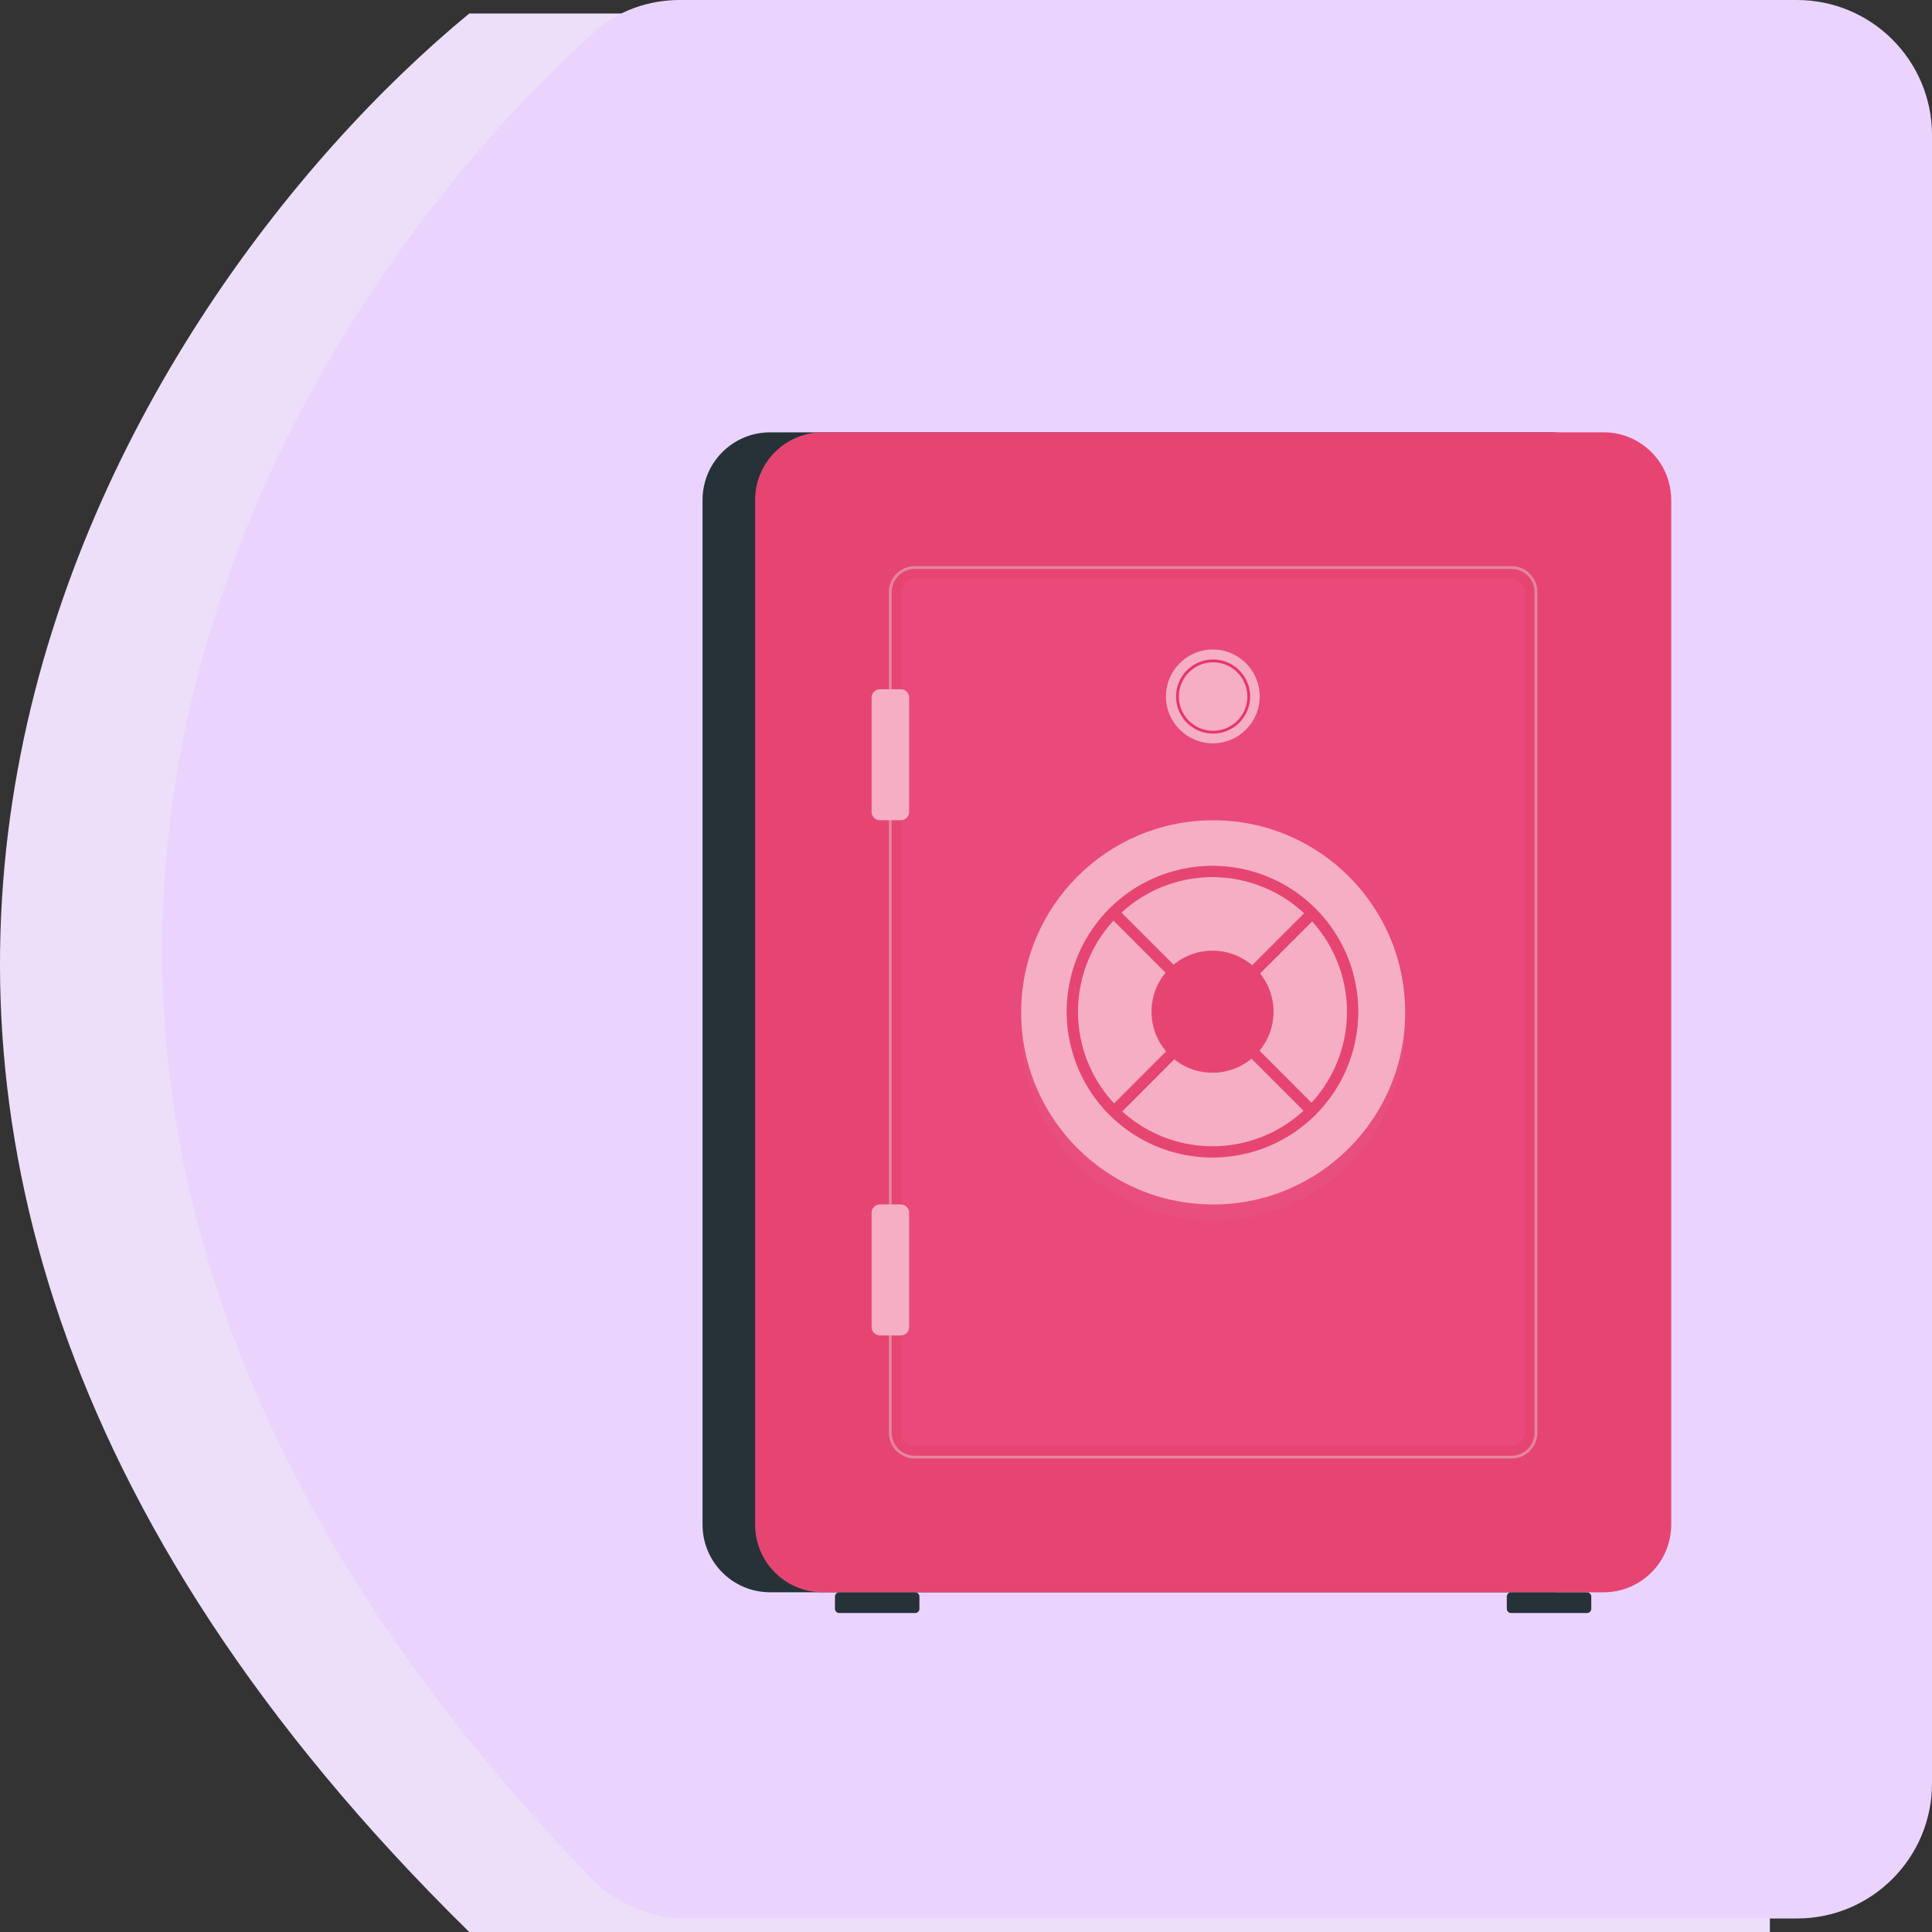 <svg width="143" height="143" viewBox="0 0 143 143" fill="none" xmlns="http://www.w3.org/2000/svg">
<rect x="0" y="0" width="143" height="143" fill="#333333" stroke="none"/>
<path d="M34.731 143C-28.17 81.252 8.522 22.605 34.731 1H38.764H131V143H34.731Z" fill="#EDDFF9"/>
<path d="M43.812 139.064C-12.97 80.504 18.56 25.228 44.017 2.339C45.743 0.787 48.001 0 50.322 0H50.764H133C138.523 0 143 4.477 143 10V132C143 137.523 138.523 142 133 142H50.819C48.199 142 45.636 140.945 43.812 139.064Z" fill="#EAD4FD"/>
<path d="M114.8 32H57.002C54.239 32 52 34.24 52 37.004V112.851C52 115.615 54.239 117.855 57.002 117.855H114.8C117.562 117.855 119.801 115.615 119.801 112.851V37.004C119.801 34.24 117.562 32 114.8 32Z" fill="#263238"/>
<path d="M118.692 32H60.894C58.132 32 55.893 34.24 55.893 37.004V112.851C55.893 115.615 58.132 117.855 60.894 117.855H118.692C121.454 117.855 123.694 115.615 123.694 112.851V37.004C123.694 34.24 121.454 32 118.692 32Z" fill="#E8356D"/>
<path d="M67.74 117.859H62.113C61.941 117.859 61.801 117.999 61.801 118.172V119.077C61.801 119.25 61.941 119.39 62.113 119.39H67.74C67.913 119.39 68.053 119.25 68.053 119.077V118.172C68.053 117.999 67.913 117.859 67.74 117.859Z" fill="#263238"/>
<path d="M117.469 117.859H111.842C111.669 117.859 111.529 117.999 111.529 118.172V119.077C111.529 119.25 111.669 119.39 111.842 119.39H117.469C117.641 119.39 117.781 119.25 117.781 119.077V118.172C117.781 117.999 117.641 117.859 117.469 117.859Z" fill="#263238"/>
<path opacity="0.2" d="M118.692 32H60.894C58.132 32 55.893 34.24 55.893 37.004V112.851C55.893 115.615 58.132 117.855 60.894 117.855H118.692C121.454 117.855 123.694 115.615 123.694 112.851V37.004C123.694 34.24 121.454 32 118.692 32Z" fill="#DE8888"/>
<g style="mix-blend-mode:color-dodge" opacity="0.4">
<path d="M111.883 107.956H67.702C67.196 107.955 66.711 107.754 66.353 107.396C65.996 107.038 65.794 106.553 65.793 106.047V43.817C65.793 43.31 65.994 42.824 66.352 42.465C66.71 42.107 67.195 41.904 67.702 41.903H111.883C112.39 41.904 112.875 42.107 113.233 42.465C113.591 42.824 113.792 43.31 113.792 43.817V106.047C113.791 106.553 113.589 107.038 113.232 107.396C112.874 107.754 112.389 107.955 111.883 107.956ZM67.702 42.112C67.251 42.113 66.818 42.293 66.499 42.613C66.18 42.932 66.001 43.366 66.001 43.817V106.047C66.001 106.27 66.045 106.491 66.131 106.698C66.216 106.904 66.341 107.092 66.499 107.25C66.657 107.408 66.845 107.533 67.051 107.618C67.257 107.704 67.479 107.748 67.702 107.748H111.883C112.334 107.748 112.766 107.569 113.085 107.25C113.404 106.931 113.583 106.498 113.583 106.047V43.817C113.583 43.366 113.404 42.932 113.086 42.613C112.767 42.293 112.334 42.113 111.883 42.112H67.702Z" fill="#E6E6E6"/>
</g>
<path d="M112.859 106.046V43.813C112.859 43.276 112.425 42.841 111.888 42.841H67.703C67.167 42.841 66.732 43.276 66.732 43.813V106.046C66.732 106.583 67.167 107.018 67.703 107.018H111.888C112.425 107.018 112.859 106.583 112.859 106.046Z" fill="#E8356D"/>
<path opacity="0.1" d="M112.859 106.046V43.813C112.859 43.276 112.425 42.841 111.888 42.841H67.703C67.167 42.841 66.732 43.276 66.732 43.813V106.046C66.732 106.583 67.167 107.018 67.703 107.018H111.888C112.425 107.018 112.859 106.583 112.859 106.046Z" fill="white"/>
<path opacity="0.1" d="M89.795 90.364C97.645 90.364 104.008 83.998 104.008 76.145C104.008 68.293 97.645 61.926 89.795 61.926C81.945 61.926 75.582 68.293 75.582 76.145C75.582 83.998 81.945 90.364 89.795 90.364Z" fill="#DE8888"/>
<path d="M89.794 55.03C91.712 55.03 93.266 53.475 93.266 51.556C93.266 49.638 91.712 48.083 89.794 48.083C87.877 48.083 86.322 49.638 86.322 51.556C86.322 53.475 87.877 55.03 89.794 55.03Z" fill="#E8356D"/>
<path opacity="0.6" d="M89.773 55.021C91.69 55.021 93.245 53.466 93.245 51.548C93.245 49.629 91.69 48.074 89.773 48.074C87.855 48.074 86.301 49.629 86.301 51.548C86.301 53.466 87.855 55.021 89.773 55.021Z" fill="white"/>
<path d="M89.789 54.3C89.247 54.3 88.717 54.139 88.266 53.837C87.815 53.536 87.463 53.108 87.256 52.606C87.048 52.105 86.994 51.553 87.1 51.021C87.205 50.489 87.467 50 87.85 49.616C88.234 49.232 88.722 48.971 89.254 48.865C89.786 48.759 90.338 48.814 90.839 49.021C91.34 49.229 91.768 49.581 92.07 50.032C92.371 50.483 92.532 51.014 92.532 51.556C92.531 52.283 92.242 52.981 91.728 53.495C91.213 54.009 90.516 54.299 89.789 54.3ZM89.789 49.021C89.288 49.021 88.798 49.17 88.382 49.448C87.965 49.727 87.64 50.123 87.448 50.586C87.256 51.049 87.206 51.559 87.304 52.051C87.402 52.543 87.643 52.994 87.998 53.349C88.352 53.703 88.803 53.945 89.295 54.043C89.787 54.141 90.296 54.09 90.759 53.898C91.222 53.706 91.618 53.382 91.897 52.965C92.175 52.548 92.324 52.058 92.324 51.556C92.323 50.884 92.055 50.24 91.58 49.765C91.105 49.289 90.461 49.022 89.789 49.021Z" fill="#E8356D"/>
<path d="M66.676 51.014H65.129C64.788 51.014 64.512 51.291 64.512 51.631V60.096C64.512 60.437 64.788 60.713 65.129 60.713H66.676C67.017 60.713 67.293 60.437 67.293 60.096V51.631C67.293 51.291 67.017 51.014 66.676 51.014Z" fill="#E8356D"/>
<path opacity="0.6" d="M66.676 51.014H65.129C64.788 51.014 64.512 51.291 64.512 51.631V60.096C64.512 60.437 64.788 60.713 65.129 60.713H66.676C67.017 60.713 67.293 60.437 67.293 60.096V51.631C67.293 51.291 67.017 51.014 66.676 51.014Z" fill="white"/>
<path d="M66.676 89.146H65.129C64.788 89.146 64.512 89.422 64.512 89.763V98.228C64.512 98.569 64.788 98.845 65.129 98.845H66.676C67.017 98.845 67.293 98.569 67.293 98.228V89.763C67.293 89.422 67.017 89.146 66.676 89.146Z" fill="#E8356D"/>
<path opacity="0.6" d="M66.676 89.146H65.129C64.788 89.146 64.512 89.422 64.512 89.763V98.228C64.512 98.569 64.788 98.845 65.129 98.845H66.676C67.017 98.845 67.293 98.569 67.293 98.228V89.763C67.293 89.422 67.017 89.146 66.676 89.146Z" fill="white"/>
<path d="M89.795 89.151C97.645 89.151 104.008 82.785 104.008 74.932C104.008 67.079 97.645 60.713 89.795 60.713C81.945 60.713 75.582 67.079 75.582 74.932C75.582 82.785 81.945 89.151 89.795 89.151Z" fill="#E8356D"/>
<path opacity="0.6" d="M89.795 89.151C97.645 89.151 104.008 82.785 104.008 74.932C104.008 67.079 97.645 60.713 89.795 60.713C81.945 60.713 75.582 67.079 75.582 74.932C75.582 82.785 81.945 89.151 89.795 89.151Z" fill="white"/>
<path d="M82.759 67.302L82.17 67.892L96.829 82.558L97.419 81.968L82.759 67.302Z" fill="#E8356D"/>
<path d="M96.829 67.302L82.17 81.968L82.759 82.558L97.419 67.892L96.829 67.302Z" fill="#E8356D"/>
<path opacity="0.2" d="M96.781 67.255L82.121 81.92L82.71 82.51L97.37 67.844L96.781 67.255Z" fill="#DE8888"/>
<path opacity="0.2" d="M82.714 67.257L82.125 67.847L96.784 82.513L97.374 81.923L82.714 67.257Z" fill="#DE8888"/>
<path d="M89.748 85.677C87.614 85.678 85.527 85.046 83.752 83.86C81.977 82.674 80.593 80.989 79.776 79.016C78.958 77.043 78.744 74.873 79.16 72.778C79.576 70.684 80.603 68.76 82.112 67.25C83.621 65.74 85.544 64.711 87.637 64.294C89.731 63.877 91.901 64.091 93.873 64.908C95.845 65.725 97.53 67.108 98.716 68.884C99.902 70.659 100.535 72.747 100.535 74.882C100.533 77.744 99.396 80.488 97.374 82.512C95.351 84.535 92.609 85.674 89.748 85.677ZM89.748 64.92C87.779 64.92 85.853 65.503 84.215 66.597C82.577 67.691 81.3 69.247 80.546 71.067C79.792 72.887 79.594 74.89 79.978 76.823C80.361 78.755 81.309 80.531 82.702 81.924C84.094 83.318 85.868 84.267 87.8 84.652C89.732 85.036 91.734 84.839 93.554 84.086C95.373 83.332 96.929 82.055 98.023 80.417C99.117 78.778 99.701 76.852 99.701 74.882C99.699 72.241 98.65 69.71 96.784 67.842C94.918 65.974 92.388 64.924 89.748 64.92Z" fill="#E8356D"/>
<path d="M92.939 78.076C94.702 76.312 94.702 73.453 92.939 71.689C91.176 69.925 88.317 69.925 86.554 71.689C84.791 73.453 84.791 76.312 86.554 78.076C88.317 79.84 91.176 79.84 92.939 78.076Z" fill="#E8356D"/>
<path opacity="0.2" d="M89.748 85.677C87.614 85.678 85.527 85.046 83.752 83.86C81.977 82.674 80.593 80.989 79.776 79.016C78.958 77.043 78.744 74.873 79.16 72.778C79.576 70.684 80.603 68.76 82.112 67.25C83.621 65.74 85.544 64.711 87.637 64.294C89.731 63.877 91.901 64.091 93.873 64.908C95.845 65.725 97.53 67.108 98.716 68.884C99.902 70.659 100.535 72.747 100.535 74.882C100.533 77.744 99.396 80.488 97.374 82.512C95.351 84.535 92.609 85.674 89.748 85.677ZM89.748 64.92C87.779 64.92 85.853 65.503 84.215 66.597C82.577 67.691 81.3 69.247 80.546 71.067C79.792 72.887 79.594 74.89 79.978 76.823C80.361 78.755 81.309 80.531 82.702 81.924C84.094 83.318 85.868 84.267 87.8 84.652C89.732 85.036 91.734 84.839 93.554 84.086C95.373 83.332 96.929 82.055 98.023 80.417C99.117 78.778 99.701 76.852 99.701 74.882C99.699 72.241 98.65 69.71 96.784 67.842C94.918 65.974 92.388 64.924 89.748 64.92Z" fill="#DE8888"/>
<path opacity="0.2" d="M92.939 78.076C94.702 76.312 94.702 73.453 92.939 71.689C91.176 69.925 88.317 69.925 86.554 71.689C84.791 73.453 84.791 76.312 86.554 78.076C88.317 79.84 91.176 79.84 92.939 78.076Z" fill="#DE8888"/>
</svg>
